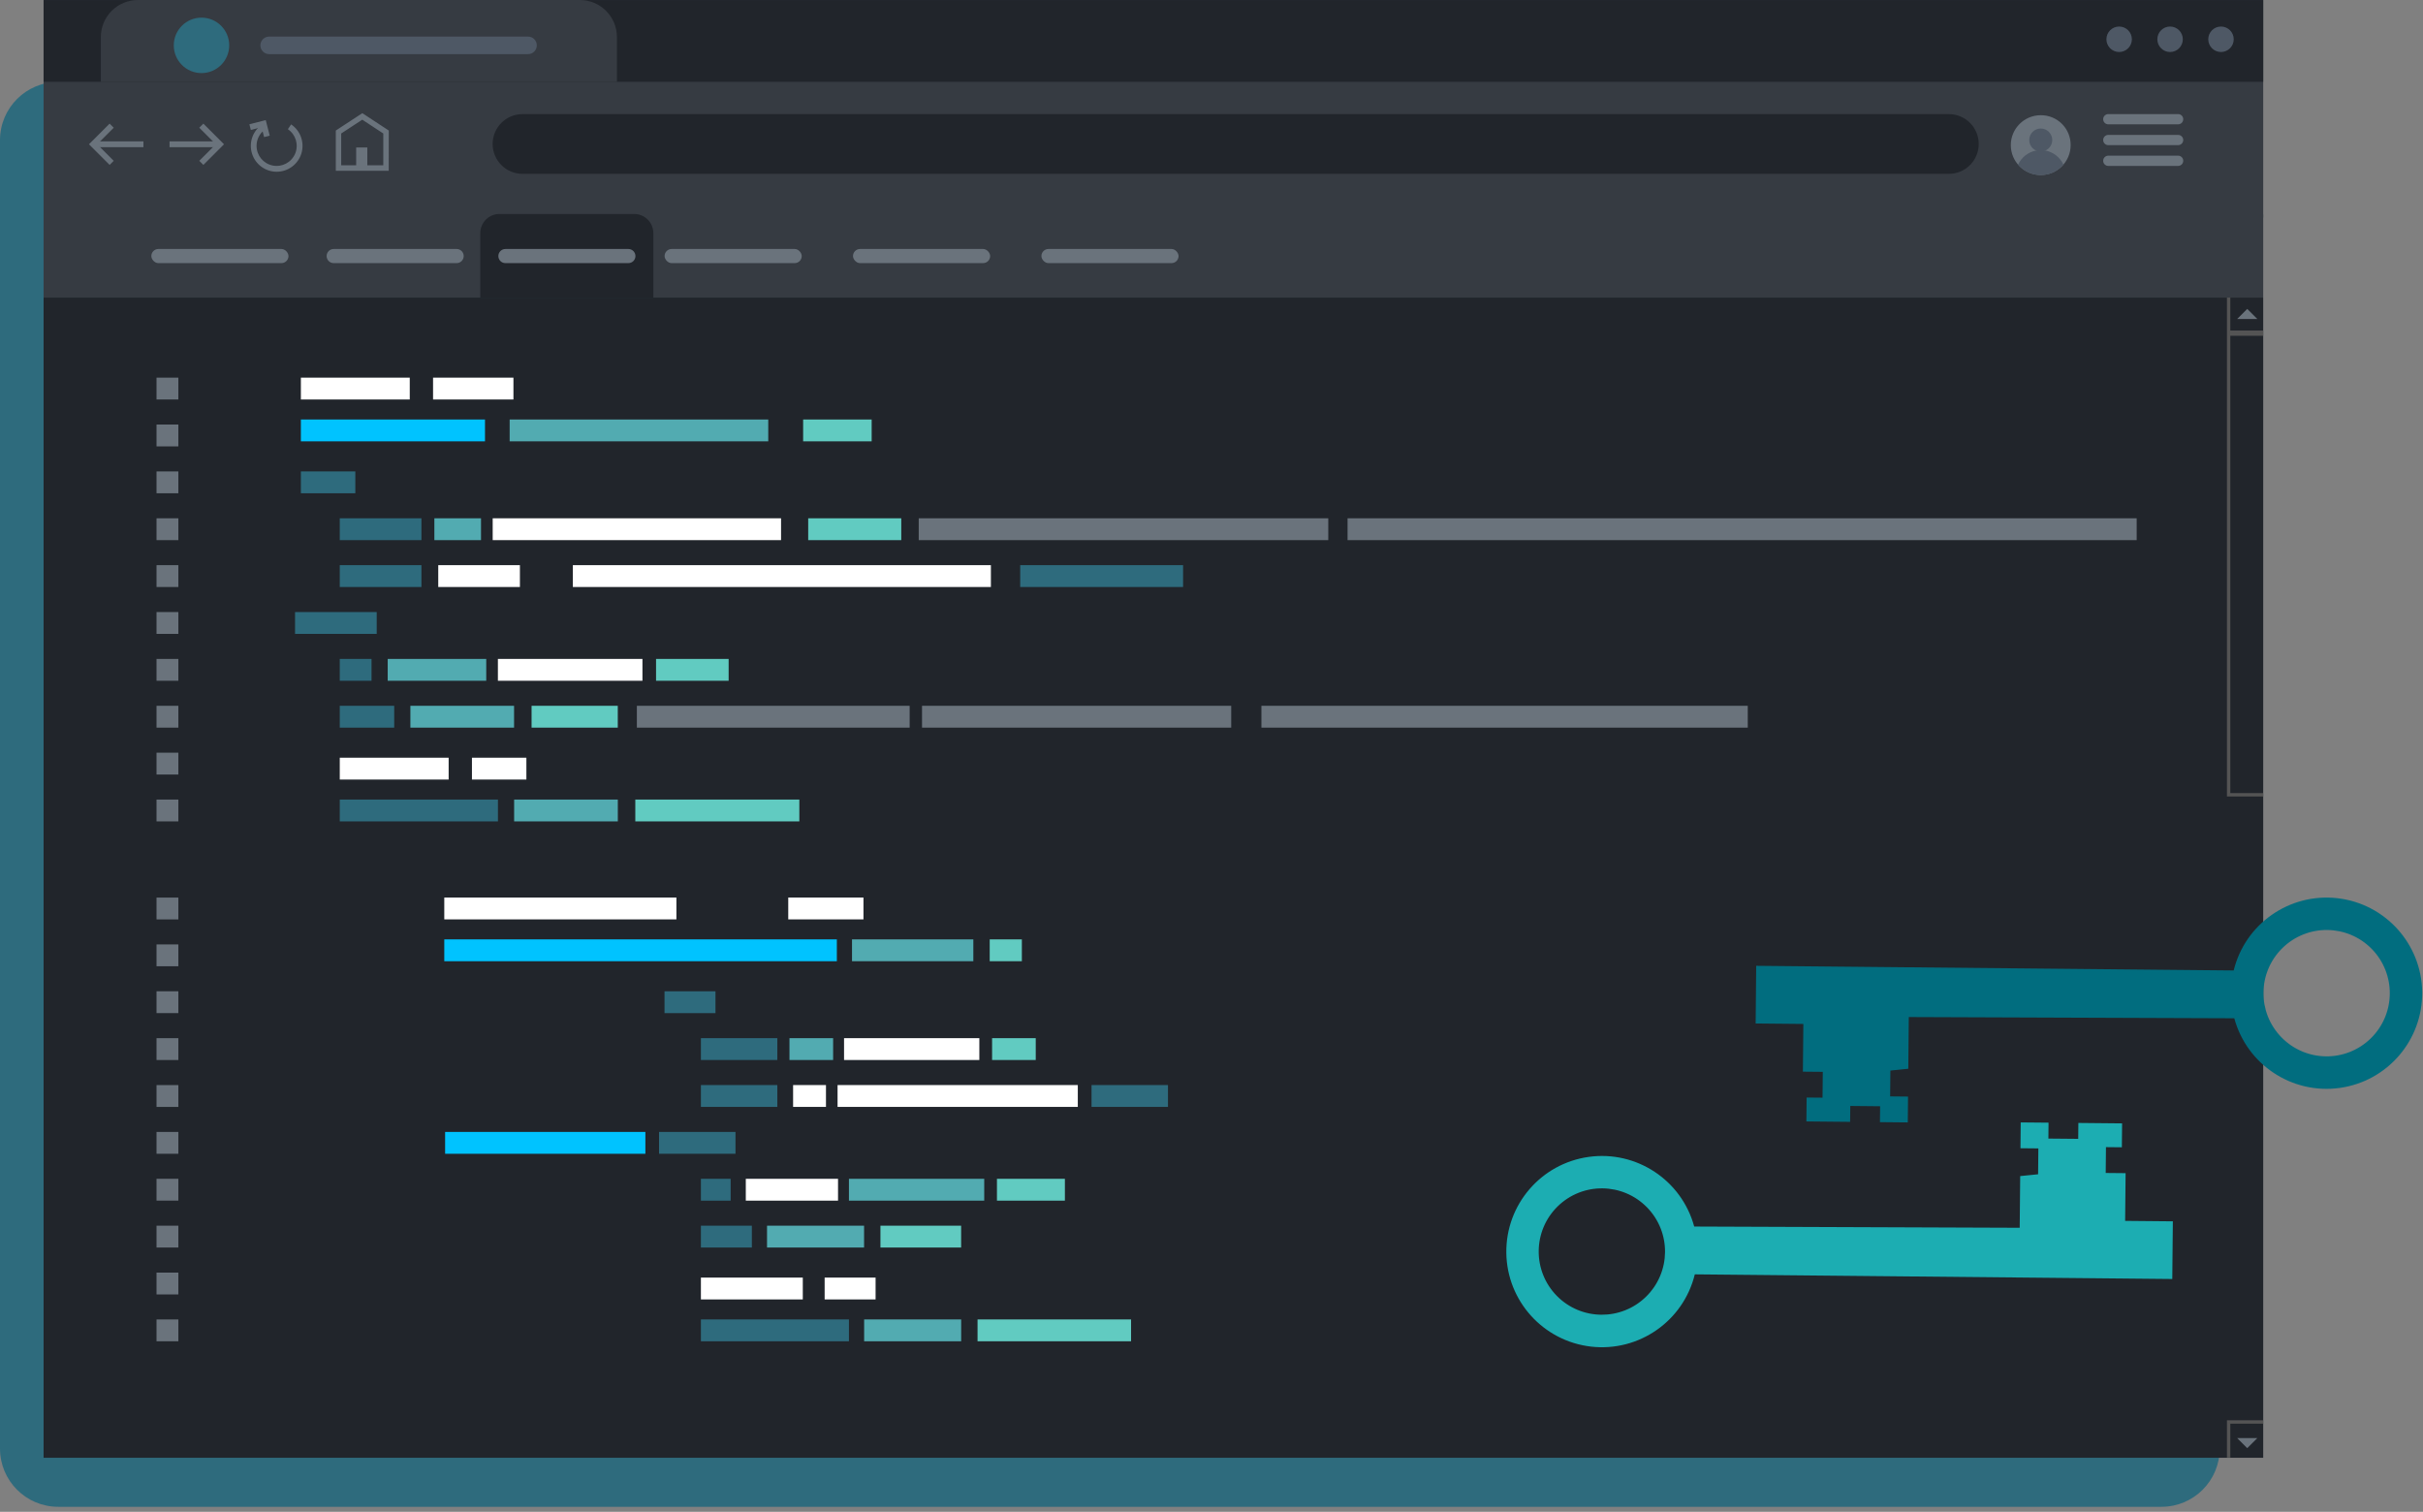 <svg xmlns="http://www.w3.org/2000/svg" width="460" height="287" viewBox="0 0 460 287">
    <rect x="0" y="0" width="460" height="287" fill="#808080" stroke="none"/>
    <g fill="none" fill-rule="evenodd">
        <g fill-rule="nonzero">
            <g transform="translate(-202 -2887) translate(202 2887)">
                <path fill="#2E6B7D" d="M86.504-59.897H334.9c6.103 0 11.05 4.947 11.05 11.05v399.304c0 6.103-4.947 11.05-11.05 11.05H86.504c-6.102 0-11.05-4.947-11.05-11.05V-48.847c0-6.103 4.948-11.05 11.05-11.05z" style="mix-blend-mode:multiply" transform="rotate(90 210.702 150.805)"/>
                <path fill="#363B42" d="M8.276 0.01H429.664V41.316H8.276z"/>
                <path fill="#21252B" d="M8.276 0.01H429.664V15.535H8.276z"/>
                <circle cx="402.314" cy="7.456" r="2.418" fill="#4E5865"/>
                <circle cx="411.984" cy="7.456" r="2.418" fill="#4E5865"/>
                <circle cx="421.65" cy="7.456" r="2.418" fill="#4E5865"/>
                <path fill="#21252B" d="M369.987 21.664H99.197c-3.132 0-5.67 2.539-5.67 5.67 0 3.13 2.54 5.667 5.67 5.667h270.79c3.13 0 5.67-2.537 5.67-5.667 0-3.131-2.538-5.67-5.67-5.67z"/>
                <path fill="#6A737C" d="M413.51 23.603h-13.255c-.537 0-.972-.435-.972-.973 0-.537.435-.972.972-.972h13.255c.538 0 .973.435.973.972 0 .258-.102.506-.285.688-.182.182-.43.285-.688.285zM413.51 27.555h-13.255c-.537 0-.972-.436-.972-.973 0-.537.435-.972.972-.972h13.255c.538 0 .973.435.973.972 0 .258-.102.505-.285.688-.182.182-.43.285-.688.285zM413.51 31.497h-13.255c-.537 0-.972-.436-.972-.973 0-.537.435-.972.972-.972h13.255c.538 0 .973.435.973.972 0 .258-.102.505-.285.688-.182.182-.43.285-.688.285z"/>
                <path fill="#21252B" d="M8.276 56.493H429.664V276.745H8.276z"/>
                <path fill="#363B42" d="M8.276 40.729H429.664V56.493H8.276z"/>
                <path fill="#21252B" d="M94.824 40.622h25.57c2.013 0 3.644 1.631 3.644 3.644v12.227H91.18V44.266c0-2.013 1.631-3.644 3.644-3.644z"/>
                <rect width="26.037" height="2.684" x="28.731" y="47.268" fill="#6A737C" rx="1.342"/>
                <path fill="#6A737C" d="M86.69 47.268H63.35c-.742 0-1.342.6-1.342 1.342 0 .74.6 1.342 1.342 1.342h23.34c.741 0 1.342-.601 1.342-1.342 0-.742-.6-1.342-1.342-1.342zM119.295 47.268h-23.34c-.742 0-1.344.6-1.345 1.342 0 .356.141.698.394.95.252.252.594.393.95.392h23.341c.741 0 1.342-.601 1.342-1.342-.001-.74-.601-1.34-1.342-1.342z"/>
                <rect width="26.037" height="2.684" x="126.171" y="47.268" fill="#6A737C" rx="1.342"/>
                <rect width="26.037" height="2.684" x="161.94" y="47.268" fill="#6A737C" rx="1.342"/>
                <rect width="26.037" height="2.684" x="197.709" y="47.268" fill="#6A737C" rx="1.342"/>
                <path fill="#6A737C" d="M393.107 27.555c-.002 3.136-2.546 5.678-5.683 5.676-3.136-.002-5.678-2.546-5.676-5.683.002-3.137 2.546-5.678 5.683-5.676 1.51-.013 2.963.581 4.03 1.65 1.068 1.069 1.661 2.522 1.646 4.033z"/>
                <circle cx="387.431" cy="26.582" r="2.185" fill="#4E5865"/>
                <path fill="#4E5865" d="M391.73 31.257c-1.077 1.255-2.648 1.978-4.302 1.978-1.654 0-3.226-.723-4.302-1.978.641-1.395 1.918-2.393 3.426-2.678.58-.112 1.177-.112 1.757 0 1.508.284 2.783 1.283 3.42 2.678z"/>
                <path fill="#363B42" d="M26.183 0h83.9c3.888 0 7.04 3.152 7.04 7.041v8.487h-97.98V7.05c-.003-1.87.737-3.663 2.058-4.985C22.521.743 24.314 0 26.183 0z"/>
                <path fill="#2E6B7D" d="M38.252 13.875c-2.905 0-5.261-2.356-5.261-5.262 0-2.906 2.355-5.263 5.261-5.264 2.908 0 5.265 2.357 5.265 5.264-.002 2.907-2.358 5.262-5.265 5.262z"/>
                <path fill="#4E5865" d="M100.247 10.276H51.099c-.919 0-1.664-.744-1.666-1.663 0-.92.746-1.666 1.666-1.666h49.148c.919.002 1.663.747 1.663 1.666 0 .441-.175.864-.487 1.176-.312.312-.735.487-1.176.487z"/>
                <path fill="#6A737C" d="M17.586 26.838H27.23V27.94H17.586z"/>
                <path fill="#6A737C" d="M20.812 31.309L16.889 27.389 20.812 23.47 21.59 24.248 18.449 27.389 21.59 30.531zM32.187 26.838H41.831V27.94H32.187z"/>
                <path fill="#6A737C" d="M38.609 31.309L37.831 30.531 40.969 27.389 37.831 24.248 38.609 23.47 42.528 27.389zM50.14 26.025L49.653 24.141 47.618 24.666 47.345 23.596 50.448 22.799 51.206 25.749z"/>
                <path fill="#6A737C" d="M52.535 32.605c-2.116.001-3.995-1.352-4.664-3.36-.67-2.007.021-4.217 1.714-5.486l.649.881c-.965.717-1.532 1.849-1.527 3.05.002 1.817 1.284 3.38 3.065 3.735 1.78.356 3.565-.594 4.265-2.27.7-1.675.12-3.612-1.385-4.628l.616-.911c1.792 1.208 2.584 3.445 1.952 5.512-.632 2.067-2.54 3.478-4.7 3.477h.015zM73.801 32.417h-10.05V24.78l5.032-3.297 5.028 3.297-.01 7.637zm-9.025-1.034h7.99v-6.042l-3.993-2.62-3.997 2.62v6.042z"/>
                <path fill="#6A737C" d="M67.619 27.999H69.736V31.909H67.619z"/>
                <path fill="#545454" d="M423.42 276.707L422.779 276.707 422.779 269.627 429.664 269.627 429.664 270.272 423.42 270.272zM429.664 151.204L422.779 151.204 422.779 56.493 423.42 56.493 423.42 150.562 429.664 150.562z"/>
                <path fill="#545454" d="M423.1 62.747H429.664V63.747H423.1z"/>
                <path fill="#6A737C" d="M424.717 60.562L426.633 58.646 428.552 60.562zM428.552 273.005L426.633 274.921 424.717 273.005zM29.717 170.391H33.863V174.537H29.717zM29.717 179.29H33.863V183.436H29.717zM29.717 188.188H33.863V192.334H29.717zM29.717 197.087H33.863V201.233H29.717zM29.717 205.989H33.863V210.135H29.717zM29.717 214.887H33.863V219.033H29.717zM29.717 223.786H33.863V227.932H29.717zM29.717 232.687H33.863V236.833H29.717zM29.717 241.586H33.863V245.732H29.717zM29.717 250.484H33.863V254.63H29.717z"/>
                <path fill="#FFF" d="M84.346 170.391H128.414V174.537H84.346z"/>
                <path fill="#00C3FF" d="M84.346 178.333H158.873V182.479H84.346z"/>
                <path fill="#2E6B7D" d="M126.158 188.188H135.831V192.334H126.158zM133.066 197.087H147.576V201.233H133.066zM133.066 205.989H147.576V210.135H133.066zM125.121 214.887H139.631V219.033H125.121z"/>
                <path fill="#00C3FF" d="M84.505 214.887H122.524V219.033H84.505z"/>
                <path fill="#2E6B7D" d="M133.066 223.786H138.71V227.932H133.066zM207.227 205.989H221.737V210.135H207.227z"/>
                <path fill="#FFF" d="M150.568 205.989H156.808V210.135H150.568zM159.01 205.989H204.618V210.135H159.01z"/>
                <path fill="#52ABB1" d="M149.878 197.087H158.167V201.233H149.878z"/>
                <path fill="#61CBC1" d="M188.344 197.087H196.633V201.233H188.344z"/>
                <path fill="#FFF" d="M160.241 197.087H185.925V201.233H160.241zM141.589 223.786H159.098V227.932H141.589z"/>
                <path fill="#61CBC1" d="M189.268 223.786H202.167V227.932H189.268z"/>
                <path fill="#52ABB1" d="M161.169 223.786H186.853V227.932H161.169z"/>
                <path fill="#61CBC1" d="M187.893 178.333H193.997V182.479H187.893z"/>
                <path fill="#52ABB1" d="M161.752 178.333H184.784V182.479H161.752z"/>
                <path fill="#2E6B7D" d="M133.066 232.687H142.739V236.833H133.066z"/>
                <path fill="#61CBC1" d="M167.15 232.687H182.47V236.833H167.15z"/>
                <path fill="#52ABB1" d="M145.618 232.687H164.041V236.833H145.618z"/>
                <path fill="#FFF" d="M149.647 170.391H163.927V174.537H149.647zM133.066 242.539H152.409V246.685H133.066z"/>
                <path fill="#2E6B7D" d="M133.066 250.484H161.172V254.63H133.066z"/>
                <path fill="#61CBC1" d="M185.585 250.484H214.731V254.63H185.585z"/>
                <path fill="#52ABB1" d="M164.054 250.484H182.477V254.63H164.054z"/>
                <path fill="#FFF" d="M156.556 242.539H166.229V246.685H156.556z"/>
                <path fill="#6A737C" d="M29.717 71.694H33.863V75.84H29.717zM29.717 80.596H33.863V84.742H29.717zM29.717 89.494H33.863V93.64H29.717zM29.717 98.393H33.863V102.539H29.717zM29.717 107.291H33.863V111.437H29.717zM29.717 116.193H33.863V120.339H29.717zM29.717 125.091H33.863V129.237H29.717zM29.717 133.99H33.863V138.136H29.717zM29.717 142.892H33.863V147.038H29.717zM29.717 151.79H33.863V155.936H29.717z"/>
                <path fill="#FFF" d="M57.122 71.694H77.791V75.84H57.122z"/>
                <path fill="#00C3FF" d="M57.122 79.639H92.074V83.785H57.122z"/>
                <path fill="#2E6B7D" d="M57.122 89.494H67.457V93.64H57.122zM64.504 98.393H80.006V102.539H64.504zM64.504 107.291H80.006V111.437H64.504zM56.014 116.193H71.516V120.339H56.014zM64.504 125.091H70.534V129.237H64.504zM193.683 107.291H224.606V111.437H193.683z"/>
                <path fill="#FFF" d="M83.202 107.291H98.704V111.437H83.202zM108.753 107.291H188.12V111.437H108.753z"/>
                <path fill="#52ABB1" d="M82.463 98.393H91.319V102.539H82.463z"/>
                <path fill="#61CBC1" d="M153.434 98.393H171.105V102.539H153.434z"/>
                <path fill="#6A737C" d="M174.417 98.393H252.17V102.539H174.417zM255.83 98.393H405.643V102.539H255.83z"/>
                <path fill="#FFF" d="M93.537 98.393H148.28V102.539H93.537z"/>
                <path fill="#52ABB1" d="M73.606 125.091H92.311V129.237H73.606z"/>
                <path fill="#61CBC1" d="M124.55 125.091H138.331V129.237H124.55z"/>
                <path fill="#6A737C" d="M239.476 133.99H331.81V138.136H239.476zM120.906 133.99H172.696V138.136H120.906zM175.043 133.99H233.744V138.136H175.043z"/>
                <path fill="#FFF" d="M94.525 125.091H121.966V129.237H94.525z"/>
                <path fill="#61CBC1" d="M152.474 79.639H165.483V83.785H152.474z"/>
                <path fill="#52ABB1" d="M96.756 79.639H145.849V83.785H96.756z"/>
                <path fill="#2E6B7D" d="M64.504 133.99H74.839V138.136H64.504z"/>
                <path fill="#61CBC1" d="M100.918 133.99H117.285V138.136H100.918z"/>
                <path fill="#52ABB1" d="M77.911 133.99H97.595V138.136H77.911z"/>
                <path fill="#FFF" d="M82.216 71.694H97.475V75.84H82.216zM64.504 143.845H85.173V147.991H64.504z"/>
                <path fill="#2E6B7D" d="M64.504 151.79H94.532V155.936H64.504z"/>
                <path fill="#61CBC1" d="M120.611 151.79H151.751V155.936H120.611z"/>
                <path fill="#52ABB1" d="M97.608 151.79H117.292V155.936H97.608z"/>
                <path fill="#FFF" d="M89.598 143.845H99.933V147.991H89.598z"/>
                <path fill="#016D7F" d="M333.41 183.352l-.106 10.947 9.057.087-.087 9.058 3.776.035-.048 4.905-3.018-.029-.046 4.538 8.302.081.03-3.018 5.663.056-.03 3.018 5.285.051.045-4.907-3.397-.033.048-4.905 3.4-.346.095-9.813 61.794.233c2.396 8.822 10.978 14.486 20.031 13.221 9.054-1.265 15.754-9.065 15.64-18.206-.115-9.14-7.008-16.77-16.09-17.809-9.082-1.039-17.52 4.838-19.695 13.717l-90.648-.881zm116.683 13.767c-4.732 4.63-12.32 4.55-16.954-.18-4.634-4.728-4.56-12.316.165-16.954 4.725-4.637 12.313-4.57 16.955.15 4.643 4.737 4.57 12.34-.166 16.984z"/>
                <path fill="#1CADB2" d="M412.402 242.805l.107-10.947-9.058-.085.088-9.06-3.777-.036.049-4.905 3.018.03.045-4.539-8.302-.081-.029 3.018-5.663-.052.03-3.021-5.285-.049-.045 4.905 3.397.032-.049 4.908-3.4.344-.094 9.813-61.794-.234c-2.396-8.822-10.978-14.486-20.031-13.22-9.054 1.265-15.754 9.064-15.64 18.205.114 9.141 7.008 16.77 16.09 17.81 9.082 1.038 17.52-4.839 19.695-13.718l90.648.882zM295.719 229.02c4.733-4.63 12.321-4.55 16.955.18 4.633 4.728 4.56 12.317-.165 16.954-4.725 4.638-12.313 4.57-16.955-.15-4.644-4.736-4.57-12.34.165-16.984z"/>
            </g>
        </g>
    </g>
</svg>
